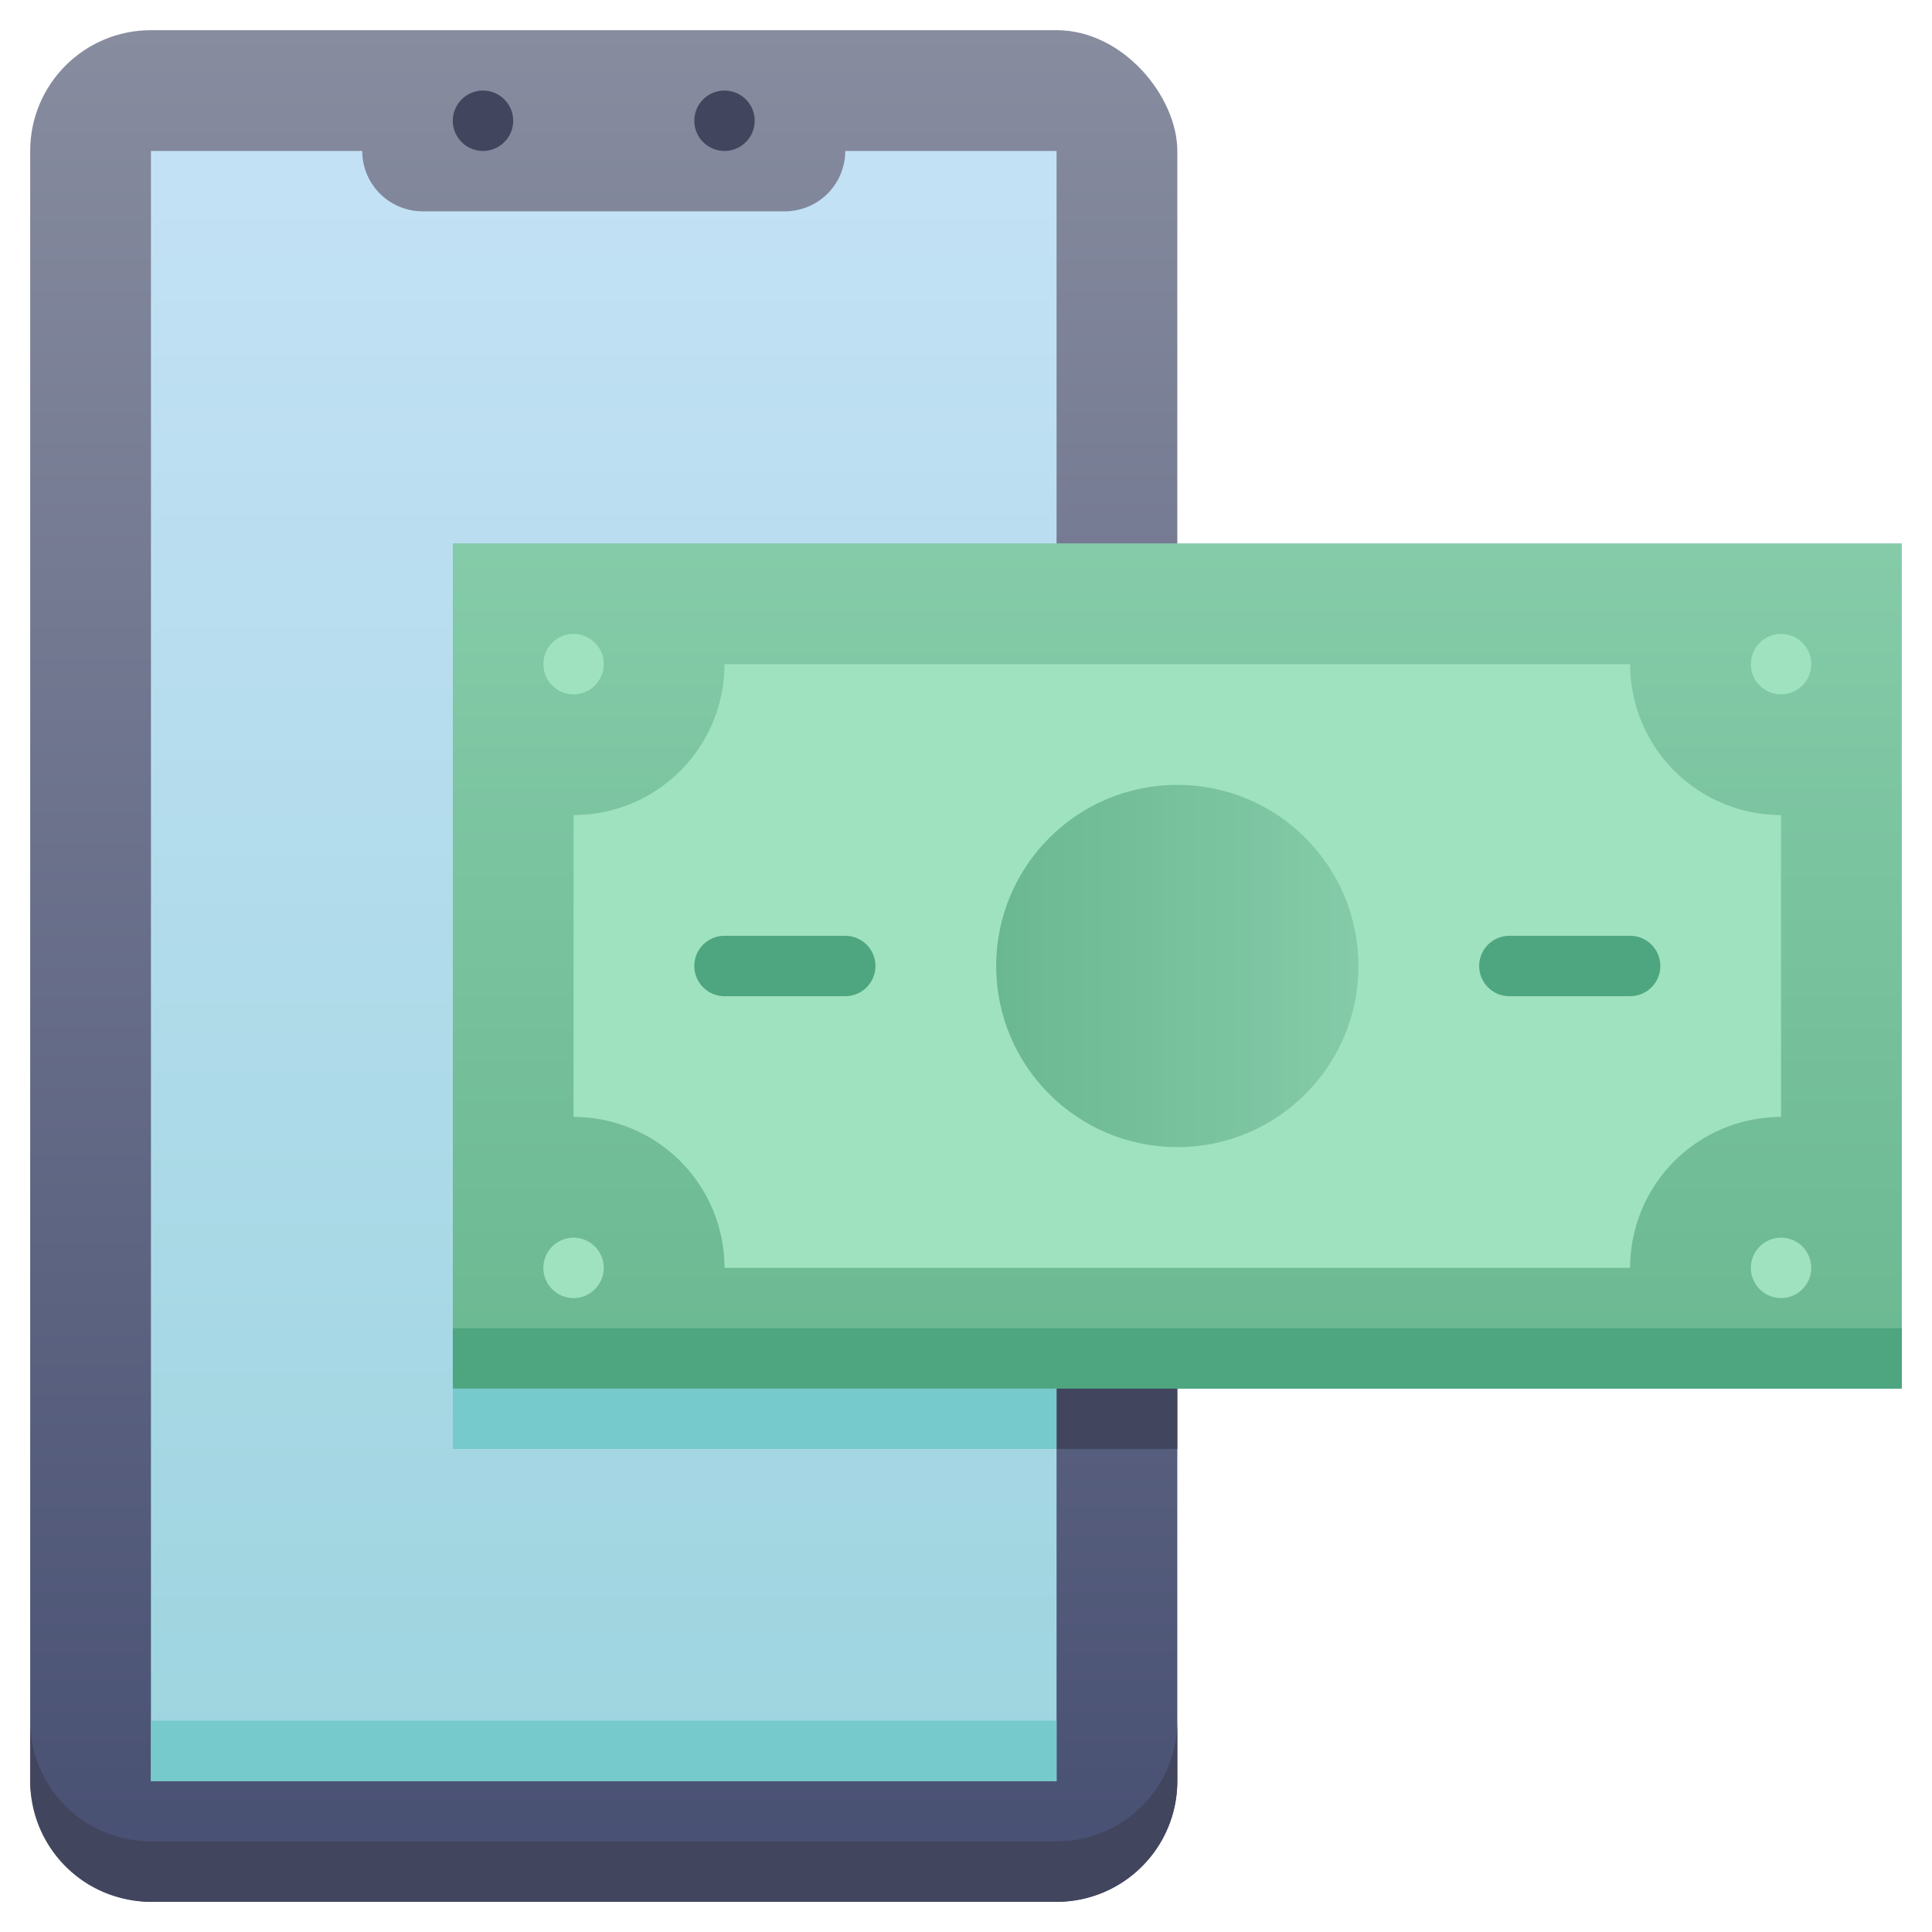 <svg xmlns="http://www.w3.org/2000/svg" xmlns:xlink="http://www.w3.org/1999/xlink" viewBox="0 0 64 64"><defs><style>.cls-1{fill:url(#linear-gradient);}.cls-2{fill:#42455e;}.cls-3{fill:url(#linear-gradient-2);}.cls-4{fill:url(#linear-gradient-3);}.cls-5{fill:#4da67f;}.cls-6{fill:#77cacb;}.cls-7{fill:#9fe2bf;}.cls-8{fill:url(#linear-gradient-4);}</style><linearGradient id="linear-gradient" x1="20" y1="63" x2="20" y2="1" gradientUnits="userSpaceOnUse"><stop offset="0" stop-color="#474f72"/><stop offset="1" stop-color="#878c9f"/></linearGradient><linearGradient id="linear-gradient-2" x1="20" y1="59" x2="20" y2="5" gradientUnits="userSpaceOnUse"><stop offset="0" stop-color="#9dd5df"/><stop offset="1" stop-color="#c3e1f5"/></linearGradient><linearGradient id="linear-gradient-3" x1="39" y1="46" x2="39" y2="18" gradientUnits="userSpaceOnUse"><stop offset="0" stop-color="#6ab891"/><stop offset="1" stop-color="#85cba9"/></linearGradient><linearGradient id="linear-gradient-4" x1="33" y1="32" x2="45" y2="32" xlink:href="#linear-gradient-3"/></defs><title>Mobile Payment</title><g id="Mobile_Payment" data-name="Mobile Payment"><rect class="cls-1" x="1" y="1" width="38" height="62" rx="4"/><path class="cls-2" d="M39,57v2a4,4,0,0,1-4,4H5a4,4,0,0,1-4-4V57a4,4,0,0,0,4,4H35A4,4,0,0,0,39,57Z"/><path class="cls-3" d="M35,5V59H5V5h7a2,2,0,0,0,2,2H26a2,2,0,0,0,2-2Z"/><path class="cls-2" d="M17,4a1,1,0,0,1-2,0A1,1,0,0,1,17,4Z"/><path class="cls-2" d="M25,4a1,1,0,0,1-2,0A1,1,0,0,1,25,4Z"/><rect class="cls-4" x="15" y="18" width="48" height="28"/><rect class="cls-5" x="15" y="44" width="48" height="2"/><rect class="cls-2" x="35" y="46" width="4" height="2"/><rect class="cls-6" x="15" y="46" width="20" height="2"/><path class="cls-7" d="M54,42H24a5,5,0,0,0-5-5V27a5,5,0,0,0,5-5H54a5,5,0,0,0,5,5V37A5,5,0,0,0,54,42Z"/><path class="cls-7" d="M60,22a1,1,0,0,1-2,0A1,1,0,0,1,60,22Z"/><path class="cls-7" d="M60,42a1,1,0,0,1-2,0A1,1,0,0,1,60,42Z"/><path class="cls-7" d="M20,22a1,1,0,0,1-2,0A1,1,0,0,1,20,22Z"/><path class="cls-7" d="M20,42a1,1,0,0,1-2,0A1,1,0,0,1,20,42Z"/><circle class="cls-8" cx="39" cy="32" r="6"/><path class="cls-5" d="M54,33H50a1,1,0,0,1,0-2h4A1,1,0,0,1,54,33Z"/><path class="cls-5" d="M28,33H24a1,1,0,0,1,0-2h4A1,1,0,0,1,28,33Z"/><rect class="cls-6" x="5" y="57" width="30" height="2"/></g></svg>